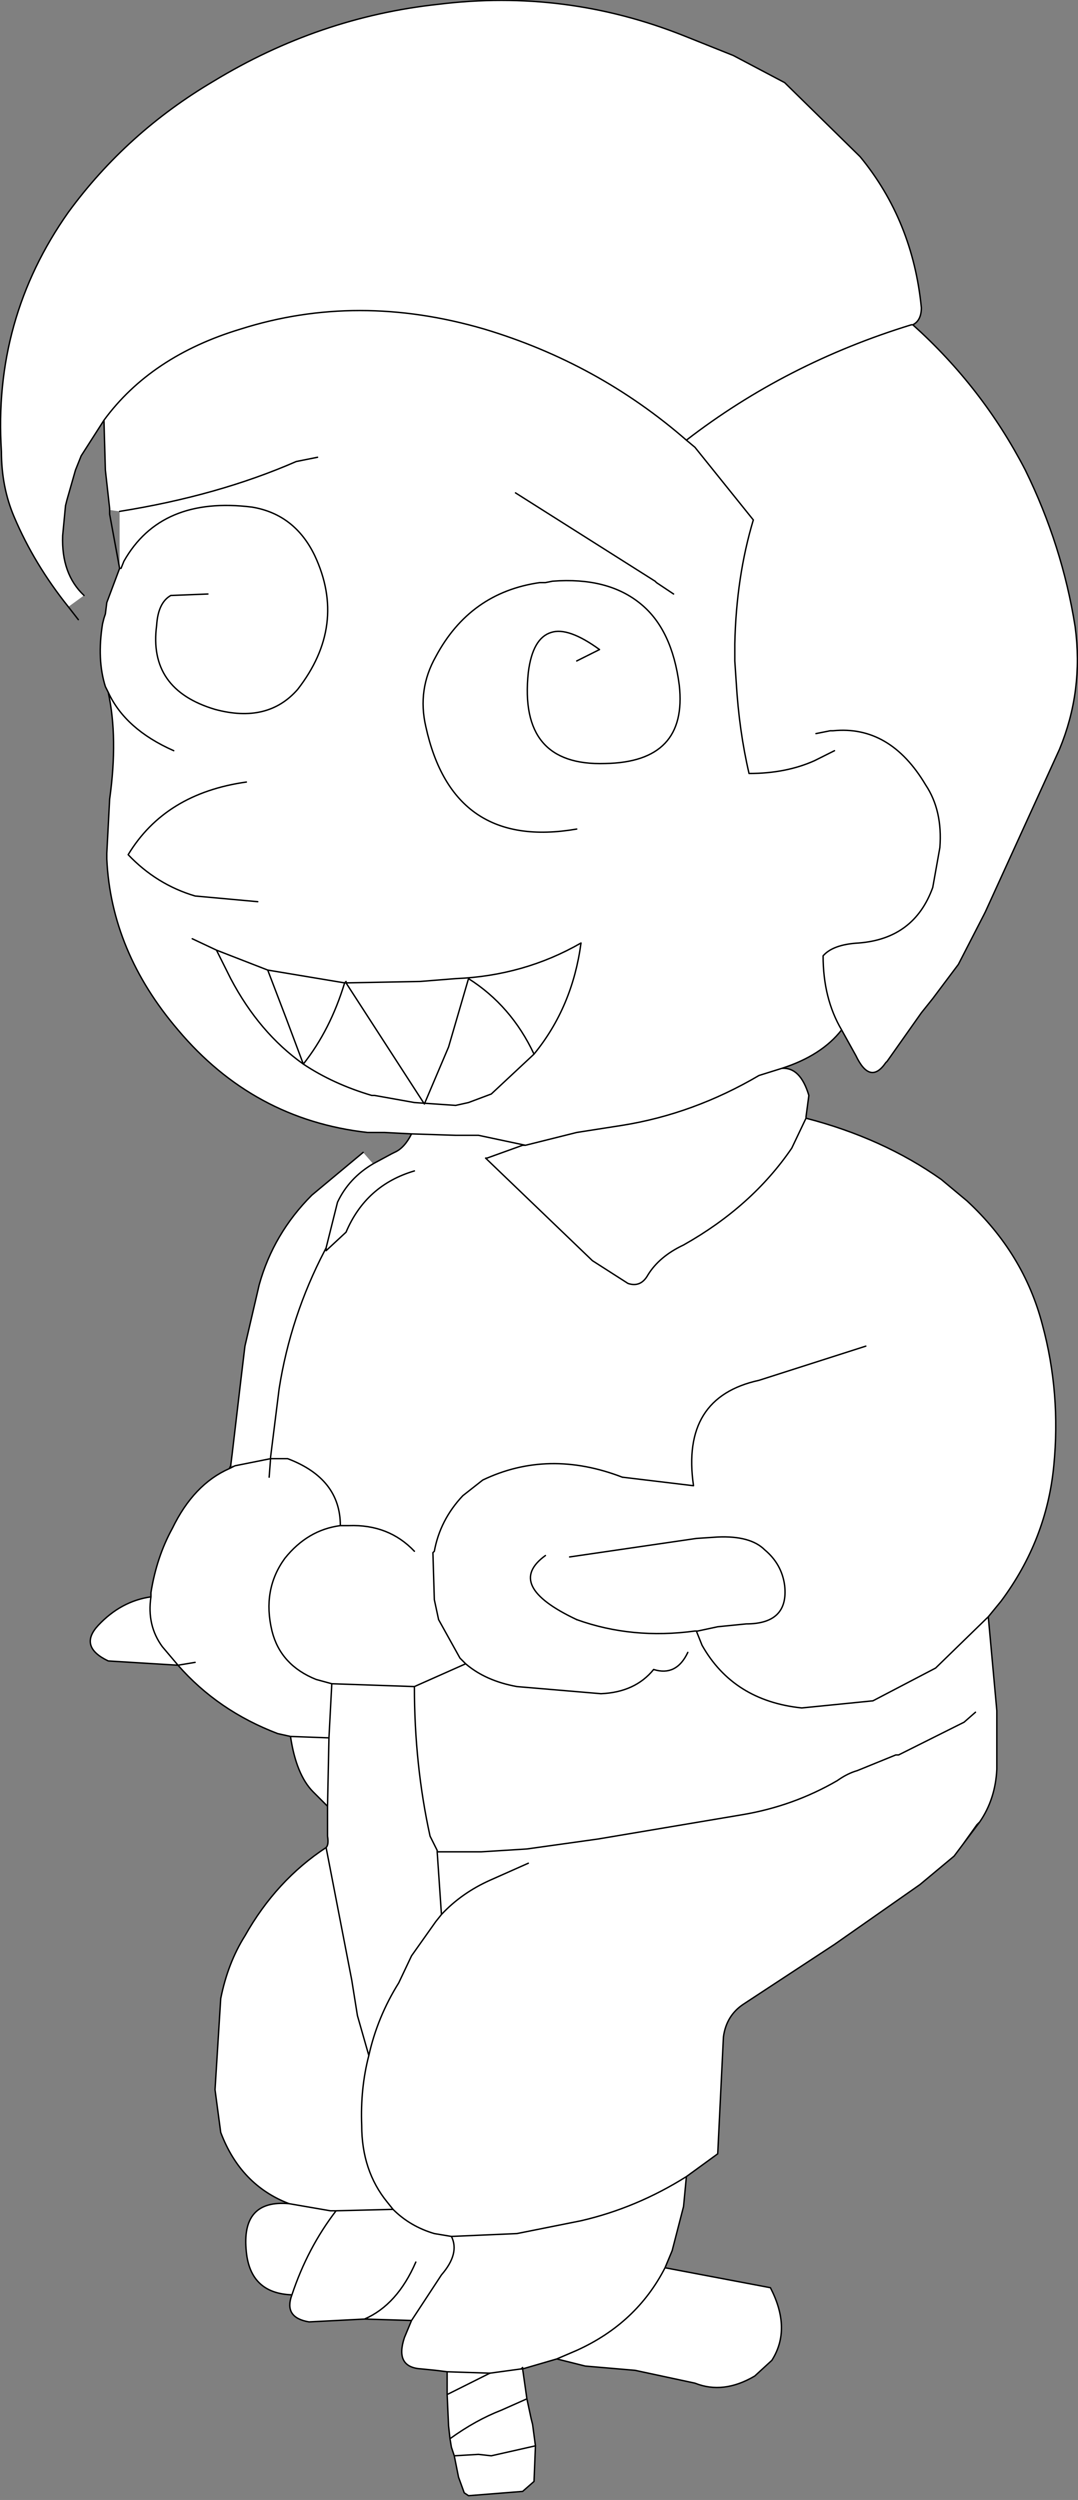 <?xml version="1.0" encoding="UTF-8" standalone="no"?>
<svg xmlns:ffdec="https://www.free-decompiler.com/flash" xmlns:xlink="http://www.w3.org/1999/xlink" ffdec:objectType="shape" height="87.75px" width="37.85px" xmlns="http://www.w3.org/2000/svg">
  <rect width="100%" height="100%" fill="#808080" stroke="none"/>
  <g transform="matrix(1.0, 0.0, 0.0, 1.0, 18.9, 41.9)">
    <path d="M-16.5 -20.6 Q-17.7 -22.1 -18.4 -23.75 -18.85 -24.8 -18.85 -26.05 -19.15 -30.7 -16.5 -34.45 -14.45 -37.25 -11.4 -39.05 -7.7 -41.3 -3.5 -41.75 0.95 -42.3 5.1 -40.65 L6.85 -39.95 8.65 -39.0 11.3 -36.4 Q13.15 -34.15 13.45 -31.1 13.45 -30.65 13.15 -30.5 L13.1 -30.5 Q8.7 -29.15 5.2 -26.45 2.1 -29.15 -1.9 -30.35 -6.35 -31.65 -10.45 -30.35 -13.6 -29.4 -15.25 -27.15 -13.6 -29.4 -10.45 -30.35 -6.35 -31.65 -1.9 -30.35 2.1 -29.15 5.2 -26.45 8.7 -29.15 13.1 -30.5 L13.15 -30.5 Q15.6 -28.3 17.1 -25.4 18.4 -22.75 18.85 -19.9 19.15 -17.65 18.3 -15.6 L15.7 -9.9 15.65 -9.8 14.75 -8.05 13.85 -6.85 13.45 -6.35 12.25 -4.65 12.2 -4.6 Q11.65 -3.8 11.15 -4.85 L10.65 -5.75 Q9.95 -4.85 8.55 -4.4 9.2 -4.45 9.5 -3.45 L9.4 -2.7 9.4 -2.65 Q12.1 -1.95 14.15 -0.5 L15.05 0.25 Q17.05 2.1 17.7 4.6 18.35 7.0 18.1 9.55 17.85 12.15 16.25 14.3 L15.8 14.85 16.1 18.15 16.1 18.2 16.1 18.55 16.1 18.6 16.1 20.2 Q16.05 21.25 15.5 22.05 L15.4 22.15 14.9 22.85 14.6 23.25 13.4 24.25 10.4 26.35 7.2 28.45 Q6.6 28.85 6.5 29.6 L6.3 33.7 5.2 34.5 5.1 35.55 4.7 37.1 4.45 37.7 8.15 38.4 Q8.9 39.85 8.2 40.95 L7.6 41.5 Q6.5 42.15 5.5 41.75 L3.4 41.3 1.65 41.15 0.65 40.9 -0.55 41.25 -0.4 42.3 -0.25 43.0 -0.2 43.2 -0.1 43.95 -0.15 45.2 -0.55 45.55 -2.45 45.7 -2.6 45.6 -2.8 45.05 -2.95 44.3 -3.05 44.0 -3.1 43.7 -3.15 43.25 -3.2 42.15 -3.2 41.35 -3.6 41.3 -4.1 41.25 Q-5.05 41.2 -4.7 40.15 L-4.45 39.55 -6.1 39.5 -8.05 39.6 Q-8.95 39.45 -8.65 38.65 -10.1 38.6 -10.25 37.15 -10.45 35.3 -8.75 35.45 -10.45 34.8 -11.15 32.95 L-11.35 31.45 -11.15 28.25 Q-10.9 27.0 -10.3 26.05 -9.2 24.1 -7.45 22.95 -7.35 22.85 -7.4 22.55 L-7.4 21.5 -7.9 21.0 Q-8.5 20.4 -8.7 19.05 L-9.15 18.95 Q-11.25 18.15 -12.65 16.55 L-15.1 16.4 Q-16.15 15.9 -15.45 15.15 -14.65 14.3 -13.6 14.15 L-13.6 14.0 Q-13.4 12.75 -12.85 11.75 -12.1 10.2 -10.85 9.65 L-10.65 9.55 -9.4 9.3 -9.4 9.25 -9.1 6.85 Q-8.7 4.3 -7.5 2.0 L-7.45 2.0 -7.45 1.9 -7.5 2.0 Q-8.7 4.3 -9.1 6.85 L-9.4 9.25 -9.4 9.3 -10.65 9.55 -10.8 9.55 -10.75 9.15 -10.45 6.6 -10.3 5.35 -9.8 3.2 Q-9.3 1.4 -7.95 0.05 L-6.15 -1.45 -5.8 -1.05 -5.15 -1.4 -5.05 -1.45 Q-4.7 -1.6 -4.45 -2.1 L-5.4 -2.15 -5.95 -2.15 -6.0 -2.15 Q-10.0 -2.6 -12.65 -5.75 -15.0 -8.5 -15.15 -11.75 L-15.15 -11.9 -15.15 -11.95 -15.05 -13.85 Q-14.75 -16.0 -15.1 -17.6 L-15.2 -17.8 Q-15.5 -18.75 -15.3 -20.0 L-15.25 -20.2 -15.2 -20.35 -15.15 -20.75 -14.7 -21.95 -14.65 -21.95 -14.55 -22.2 Q-13.25 -24.5 -10.05 -24.1 -8.55 -23.85 -7.85 -22.4 -6.7 -19.95 -8.45 -17.7 -9.5 -16.5 -11.35 -17.0 -13.7 -17.7 -13.4 -19.95 -13.35 -20.75 -12.9 -21.0 L-12.85 -21.0 -11.6 -21.05 -12.85 -21.0 -12.9 -21.0 Q-13.35 -20.75 -13.4 -19.95 -13.7 -17.7 -11.35 -17.0 -9.5 -16.5 -8.45 -17.7 -6.7 -19.95 -7.85 -22.4 -8.55 -23.85 -10.05 -24.1 -13.25 -24.5 -14.55 -22.2 L-14.65 -21.95 -14.7 -21.95 -14.7 -23.95 -15.05 -24.0 -15.05 -24.05 -15.2 -25.4 -15.25 -27.15 -16.05 -25.9 -16.25 -25.4 -16.55 -24.35 -16.6 -24.15 -16.7 -23.1 Q-16.75 -21.75 -15.95 -21.0 L-16.5 -20.6 M6.3 15.2 L7.3 15.1 Q8.8 15.1 8.65 13.75 8.55 13.0 7.95 12.5 7.45 12.0 6.3 12.05 L5.55 12.1 1.1 12.75 5.55 12.1 6.3 12.05 Q7.45 12.0 7.95 12.5 8.55 13.0 8.65 13.75 8.8 15.1 7.3 15.1 L6.3 15.2 5.5 15.35 5.55 15.35 5.6 15.35 6.3 15.2 M8.55 -4.4 L7.75 -4.15 Q5.45 -2.8 2.95 -2.4 L1.35 -2.15 -0.45 -1.7 -0.55 -1.7 -1.8 -1.25 -1.85 -1.25 1.9 2.35 3.15 3.15 Q3.6 3.3 3.85 2.85 4.25 2.2 5.1 1.8 7.5 0.45 8.9 -1.6 L9.4 -2.65 8.9 -1.6 Q7.5 0.45 5.1 1.8 4.25 2.2 3.85 2.85 3.6 3.3 3.15 3.15 L1.9 2.35 -1.85 -1.25 -1.8 -1.25 -0.55 -1.7 -0.45 -1.7 -2.1 -2.05 -2.9 -2.05 -4.45 -2.1 -2.9 -2.05 -2.1 -2.05 -0.45 -1.7 1.35 -2.15 2.95 -2.4 Q5.45 -2.8 7.75 -4.15 L8.55 -4.4 M4.75 -21.05 L4.15 -21.45 4.1 -21.5 -0.8 -24.6 4.1 -21.5 4.15 -21.45 4.75 -21.05 M1.35 -18.7 L2.15 -19.1 Q1.05 -19.9 0.45 -19.7 -0.2 -19.5 -0.35 -18.3 -0.7 -15.0 2.35 -15.1 5.25 -15.15 4.95 -17.85 4.7 -19.8 3.6 -20.7 2.45 -21.65 0.5 -21.5 L0.25 -21.45 0.15 -21.45 0.1 -21.45 0.05 -21.45 Q-2.4 -21.1 -3.6 -18.85 -4.25 -17.7 -3.95 -16.4 -3.0 -12.05 1.35 -12.8 -3.0 -12.05 -3.95 -16.4 -4.25 -17.7 -3.6 -18.85 -2.4 -21.1 0.05 -21.45 L0.1 -21.45 0.15 -21.45 0.25 -21.45 0.5 -21.5 Q2.45 -21.65 3.6 -20.7 4.7 -19.8 4.95 -17.85 5.25 -15.15 2.35 -15.1 -0.7 -15.0 -0.35 -18.3 -0.2 -19.5 0.45 -19.7 1.05 -19.9 2.15 -19.1 L1.35 -18.7 M10.65 -5.75 Q10.0 -6.85 10.0 -8.35 10.35 -8.75 11.25 -8.8 13.2 -8.95 13.85 -10.75 L14.1 -12.15 Q14.2 -13.45 13.6 -14.35 12.35 -16.45 10.35 -16.25 L10.25 -16.25 9.75 -16.15 10.25 -16.25 10.35 -16.25 Q12.35 -16.45 13.6 -14.35 14.2 -13.45 14.1 -12.15 L13.85 -10.75 Q13.2 -8.95 11.25 -8.8 10.35 -8.75 10.0 -8.35 10.0 -6.85 10.65 -5.75 M5.2 -26.45 L5.5 -26.2 7.55 -23.65 Q6.95 -21.65 6.9 -19.3 L6.9 -18.7 6.95 -17.95 Q7.05 -16.25 7.4 -14.75 8.7 -14.75 9.7 -15.2 L10.4 -15.55 9.7 -15.2 Q8.7 -14.75 7.4 -14.75 7.05 -16.25 6.95 -17.95 L6.9 -18.7 6.9 -19.3 Q6.95 -21.65 7.55 -23.65 L5.5 -26.2 5.2 -26.45 M15.8 14.85 L13.95 16.65 11.75 17.8 9.25 18.05 Q6.85 17.8 5.75 15.85 L5.65 15.6 5.55 15.35 5.65 15.6 5.75 15.85 Q6.85 17.8 9.25 18.05 L11.75 17.8 13.95 16.65 15.8 14.85 M11.5 5.35 L7.75 6.55 Q5.0 7.15 5.45 10.25 L2.95 9.95 5.45 10.25 Q5.0 7.15 7.75 6.55 L11.5 5.35 M1.35 14.95 Q3.3 15.65 5.5 15.35 3.3 15.65 1.35 14.95 -1.2 13.75 0.25 12.7 -1.2 13.75 1.35 14.95 M15.35 18.2 L14.95 18.55 12.65 19.7 12.55 19.7 11.2 20.25 Q10.85 20.35 10.5 20.6 8.95 21.5 7.15 21.8 L2.1 22.65 -0.4 23.0 -2.0 23.1 -3.55 23.1 -3.55 23.05 -3.8 22.55 Q-4.35 20.05 -4.35 17.3 L-2.55 16.5 Q-1.85 17.1 -0.75 17.3 L2.2 17.55 Q3.4 17.5 4.05 16.7 3.4 17.5 2.2 17.55 L-0.75 17.3 Q-1.85 17.1 -2.55 16.5 L-4.35 17.3 Q-4.35 20.05 -3.8 22.55 L-3.55 23.05 -3.55 23.1 -2.0 23.1 -0.4 23.0 2.1 22.65 7.15 21.8 Q8.95 21.5 10.5 20.6 10.85 20.35 11.2 20.25 L12.55 19.7 12.65 19.7 14.95 18.55 15.35 18.2 M5.25 16.1 Q4.85 16.95 4.05 16.7 4.85 16.95 5.25 16.1 M-7.75 -25.85 L-8.5 -25.7 Q-11.25 -24.5 -14.7 -23.95 -11.25 -24.5 -8.5 -25.7 L-7.75 -25.85 M4.45 37.7 Q3.45 39.65 1.35 40.6 L0.65 40.9 1.35 40.6 Q3.45 39.65 4.45 37.7 M-4.45 39.55 L-3.4 37.95 Q-2.75 37.2 -3.05 36.6 L-0.75 36.5 1.5 36.05 Q3.45 35.6 5.2 34.5 3.45 35.6 1.5 36.05 L-0.75 36.5 -3.05 36.6 Q-2.75 37.2 -3.4 37.95 L-4.45 39.55 M-12.15 -8.95 L-11.3 -8.55 -10.8 -7.55 Q-9.8 -5.65 -8.25 -4.55 -7.2 -3.85 -5.85 -3.45 L-5.75 -3.45 -4.35 -3.2 -2.9 -3.1 -2.45 -3.2 -1.65 -3.5 -0.15 -4.9 Q1.2 -6.55 1.5 -8.8 -0.5 -7.65 -2.9 -7.55 L-4.15 -7.45 -6.75 -7.4 -4.15 -7.45 -2.9 -7.55 Q-0.5 -7.65 1.5 -8.8 1.2 -6.55 -0.15 -4.9 L-1.65 -3.5 -2.45 -3.2 -2.9 -3.1 -4.35 -3.2 -5.75 -3.45 -5.85 -3.45 Q-7.2 -3.85 -8.25 -4.55 -9.8 -5.65 -10.8 -7.55 L-11.3 -8.55 -12.15 -8.95 M-9.85 -10.25 L-12.05 -10.45 Q-13.4 -10.85 -14.4 -11.9 -13.1 -14.05 -10.25 -14.45 -13.1 -14.05 -14.4 -11.9 -13.4 -10.85 -12.05 -10.45 L-9.85 -10.25 M-15.1 -17.6 Q-14.5 -16.3 -12.8 -15.55 -14.5 -16.3 -15.1 -17.6 M-6.75 -7.4 L-6.75 -7.45 -6.8 -7.4 -6.75 -7.4 -4.0 -3.15 -3.15 -5.15 -2.45 -7.55 Q-0.95 -6.6 -0.15 -4.9 -0.95 -6.6 -2.45 -7.55 L-3.15 -5.15 -4.0 -3.15 -6.75 -7.4 M-9.5 -7.85 L-8.85 -6.15 -8.25 -4.55 Q-7.3 -5.75 -6.8 -7.4 L-9.5 -7.85 -11.3 -8.55 -9.5 -7.85 -6.8 -7.4 Q-7.3 -5.75 -8.25 -4.55 L-8.85 -6.15 -9.5 -7.85 M-4.35 12.55 Q-5.25 11.6 -6.65 11.65 L-6.95 11.65 Q-8.1 11.8 -8.9 12.8 -9.7 13.9 -9.35 15.35 -9.05 16.55 -7.8 17.05 L-7.25 17.2 -7.35 19.1 -8.7 19.05 -7.35 19.1 -7.25 17.2 -7.8 17.05 Q-9.05 16.55 -9.35 15.35 -9.7 13.9 -8.9 12.8 -8.1 11.8 -6.95 11.65 -6.95 10.0 -8.8 9.3 L-9.4 9.3 -9.45 9.95 -9.4 9.3 -8.8 9.3 Q-6.95 10.0 -6.95 11.65 L-6.65 11.65 Q-5.25 11.6 -4.35 12.55 M-5.8 -1.05 Q-6.65 -0.55 -7.05 0.3 L-7.45 1.9 -7.05 0.3 Q-6.65 -0.55 -5.8 -1.05 M-4.35 -0.8 Q-6.05 -0.3 -6.75 1.35 L-7.45 2.0 -6.75 1.35 Q-6.05 -0.3 -4.35 -0.8 M-2.55 16.5 L-2.75 16.3 -3.5 14.95 -3.65 14.25 -3.7 12.6 -3.65 12.55 Q-3.45 11.45 -2.65 10.6 L-1.95 10.05 Q0.35 8.95 2.95 9.95 0.35 8.95 -1.95 10.05 L-2.65 10.6 Q-3.45 11.45 -3.65 12.55 L-3.7 12.6 -3.65 14.25 -3.5 14.95 -2.75 16.3 -2.55 16.5 M-5.1 35.65 Q-4.5 36.25 -3.65 36.5 L-3.05 36.6 -3.65 36.5 Q-4.5 36.25 -5.1 35.65 L-7.1 35.7 -7.3 35.7 -8.75 35.45 -7.3 35.7 -7.1 35.7 -5.1 35.65 -5.3 35.4 Q-6.2 34.3 -6.2 32.7 -6.25 31.4 -5.95 30.25 -6.25 31.4 -6.2 32.7 -6.2 34.3 -5.3 35.4 L-5.1 35.65 M-3.4 25.3 L-3.6 25.55 -4.45 26.75 -4.9 27.7 Q-5.65 28.9 -5.95 30.25 L-6.35 28.85 -6.55 27.6 -7.45 22.95 -6.55 27.6 -6.35 28.85 -5.95 30.25 Q-5.65 28.9 -4.9 27.7 L-4.45 26.75 -3.6 25.55 -3.4 25.3 -3.55 23.1 -3.4 25.3 Q-2.7 24.55 -1.7 24.1 L-0.35 23.5 -1.7 24.1 Q-2.7 24.55 -3.4 25.3 M-4.35 17.3 L-7.25 17.2 -4.35 17.3 M-7.4 21.5 L-7.35 19.1 -7.4 21.5 M-12.05 16.45 L-12.65 16.55 -13.2 15.9 Q-13.75 15.15 -13.6 14.15 -13.75 15.15 -13.2 15.9 L-12.65 16.55 -12.05 16.45 M-0.6 41.25 L-0.55 41.2 -0.55 41.25 -0.55 41.2 -0.6 41.25 -0.55 41.25 -0.6 41.25 -1.7 41.4 -0.6 41.25 M-0.4 42.3 L-1.3 42.7 Q-2.2 43.05 -3.1 43.7 -2.2 43.05 -1.3 42.7 L-0.4 42.3 M-3.2 42.15 L-1.7 41.4 -3.2 42.15 M-3.2 41.35 L-1.7 41.4 -3.2 41.35 M-0.1 43.95 L-1.65 44.3 -2.1 44.25 -2.95 44.3 -2.1 44.25 -1.65 44.3 -0.1 43.95 M-8.65 38.65 Q-8.1 37.0 -7.1 35.7 -8.1 37.0 -8.65 38.65 M-4.3 37.5 Q-4.95 39.0 -6.1 39.5 -4.95 39.0 -4.3 37.5" fill="#ffffff" fill-rule="evenodd" stroke="none"/>
    <path d="M13.15 -30.5 Q13.45 -30.65 13.45 -31.1 13.15 -34.15 11.3 -36.4 L8.65 -39.0 6.85 -39.95 5.1 -40.65 Q0.95 -42.3 -3.5 -41.75 -7.7 -41.3 -11.4 -39.05 -14.45 -37.25 -16.5 -34.45 -19.15 -30.7 -18.85 -26.05 -18.85 -24.8 -18.4 -23.75 -17.7 -22.1 -16.5 -20.6 L-16.15 -20.15 M-15.95 -21.0 Q-16.75 -21.75 -16.7 -23.1 L-16.6 -24.15 -16.55 -24.35 -16.25 -25.4 -16.05 -25.9 -15.25 -27.15 Q-13.6 -29.4 -10.45 -30.35 -6.35 -31.65 -1.9 -30.35 2.1 -29.15 5.2 -26.45 8.7 -29.15 13.1 -30.5 L13.15 -30.5 Q15.6 -28.3 17.1 -25.4 18.4 -22.75 18.85 -19.9 19.15 -17.65 18.3 -15.6 L15.7 -9.9 15.65 -9.8 14.75 -8.05 13.85 -6.85 13.45 -6.35 12.25 -4.65 12.2 -4.6 Q11.65 -3.8 11.15 -4.85 L10.65 -5.75 Q9.95 -4.85 8.55 -4.4 9.2 -4.45 9.5 -3.45 L9.4 -2.7 9.4 -2.65 Q12.1 -1.95 14.15 -0.5 L15.05 0.25 Q17.05 2.1 17.7 4.6 18.35 7.0 18.1 9.55 17.85 12.15 16.25 14.3 L15.8 14.85 16.1 18.15 16.1 18.2 16.1 18.55 16.1 18.6 16.1 20.2 Q16.05 21.25 15.5 22.05 L14.6 23.25 13.4 24.25 10.4 26.35 7.2 28.45 Q6.6 28.85 6.5 29.6 L6.3 33.7 5.2 34.5 5.1 35.55 4.7 37.1 4.45 37.7 8.15 38.4 Q8.9 39.85 8.2 40.95 L7.6 41.5 Q6.5 42.15 5.5 41.75 L3.4 41.3 1.65 41.15 0.65 40.9 -0.55 41.25 -0.6 41.25 -1.7 41.4 -3.2 41.35 -3.6 41.3 -4.1 41.25 Q-5.05 41.2 -4.7 40.15 L-4.45 39.55 -6.1 39.5 -8.05 39.6 Q-8.95 39.45 -8.65 38.65 -10.1 38.6 -10.25 37.15 -10.45 35.3 -8.75 35.45 -10.45 34.8 -11.15 32.95 L-11.35 31.45 -11.15 28.25 Q-10.9 27.0 -10.3 26.05 -9.2 24.1 -7.45 22.95 -7.35 22.85 -7.4 22.55 L-7.4 21.5 -7.9 21.0 Q-8.5 20.4 -8.7 19.05 L-9.15 18.95 Q-11.25 18.15 -12.65 16.55 L-15.1 16.4 Q-16.15 15.9 -15.45 15.15 -14.65 14.3 -13.6 14.15 L-13.6 14.0 Q-13.4 12.75 -12.85 11.75 -12.1 10.2 -10.85 9.65 L-10.8 9.55 -10.75 9.15 -10.45 6.6 -10.3 5.35 -9.8 3.2 Q-9.3 1.4 -7.95 0.05 L-6.15 -1.45 M-5.8 -1.05 L-5.15 -1.4 -5.05 -1.45 Q-4.7 -1.6 -4.45 -2.1 L-5.4 -2.15 -5.95 -2.15 -6.0 -2.15 Q-10.0 -2.6 -12.65 -5.75 -15.0 -8.5 -15.15 -11.75 L-15.15 -11.9 -15.15 -11.95 -15.05 -13.85 Q-14.75 -16.0 -15.1 -17.6 L-15.2 -17.8 Q-15.5 -18.75 -15.3 -20.0 L-15.25 -20.2 -15.2 -20.35 -15.15 -20.75 -14.7 -21.95 -15.05 -23.85 -15.05 -23.9 -15.05 -24.0 -15.05 -24.05 -15.2 -25.4 -15.25 -27.15 M10.4 -15.55 L9.7 -15.2 Q8.7 -14.75 7.4 -14.75 7.05 -16.25 6.95 -17.95 L6.9 -18.7 6.9 -19.3 Q6.95 -21.65 7.55 -23.65 L5.5 -26.2 5.2 -26.45 M9.75 -16.15 L10.25 -16.25 10.35 -16.25 Q12.35 -16.45 13.6 -14.35 14.2 -13.45 14.1 -12.15 L13.85 -10.75 Q13.2 -8.95 11.25 -8.8 10.35 -8.75 10.0 -8.35 10.0 -6.85 10.65 -5.75 M1.35 -12.8 Q-3.0 -12.05 -3.95 -16.4 -4.25 -17.7 -3.6 -18.85 -2.4 -21.1 0.05 -21.45 L0.1 -21.45 0.15 -21.45 0.25 -21.45 0.5 -21.5 Q2.45 -21.65 3.6 -20.7 4.7 -19.8 4.95 -17.85 5.25 -15.15 2.35 -15.1 -0.7 -15.0 -0.35 -18.3 -0.2 -19.5 0.45 -19.7 1.05 -19.9 2.15 -19.1 L1.35 -18.7 M-0.8 -24.6 L4.1 -21.5 4.15 -21.45 4.75 -21.05 M9.4 -2.65 L8.9 -1.6 Q7.5 0.45 5.1 1.8 4.25 2.2 3.85 2.85 3.6 3.3 3.15 3.15 L1.9 2.35 -1.85 -1.25 -1.8 -1.25 -0.55 -1.7 -0.45 -1.7 -2.1 -2.05 -2.9 -2.05 -4.45 -2.1 M-0.45 -1.7 L1.35 -2.15 2.95 -2.4 Q5.45 -2.8 7.75 -4.15 L8.55 -4.4 M1.1 12.75 L5.55 12.1 6.3 12.05 Q7.45 12.0 7.95 12.5 8.55 13.0 8.65 13.75 8.8 15.1 7.3 15.1 L6.3 15.2 5.6 15.35 5.5 15.35 Q3.3 15.65 1.35 14.95 M5.55 15.35 L5.65 15.6 5.75 15.85 Q6.85 17.8 9.25 18.05 L11.75 17.8 13.95 16.65 15.8 14.85 M5.5 15.35 L5.55 15.35 M4.05 16.7 Q3.4 17.5 2.2 17.55 L-0.75 17.3 Q-1.85 17.1 -2.55 16.5 L-4.35 17.3 Q-4.35 20.05 -3.8 22.55 L-3.55 23.05 -3.55 23.1 -2.0 23.1 -0.4 23.0 2.1 22.65 7.15 21.8 Q8.95 21.5 10.5 20.6 10.85 20.35 11.2 20.25 L12.55 19.7 12.65 19.7 14.95 18.55 15.35 18.2 M15.5 22.05 L15.4 22.15 14.9 22.85 14.6 23.25 M5.2 34.5 Q3.45 35.6 1.5 36.05 L-0.75 36.5 -3.05 36.6 Q-2.75 37.2 -3.4 37.95 L-4.45 39.55 M0.65 40.9 L1.35 40.6 Q3.45 39.65 4.45 37.7 M-14.7 -23.95 Q-11.25 -24.5 -8.5 -25.7 L-7.75 -25.85 M-14.7 -21.95 L-14.65 -21.95 -14.55 -22.2 Q-13.25 -24.5 -10.05 -24.1 -8.55 -23.85 -7.85 -22.4 -6.7 -19.95 -8.45 -17.7 -9.5 -16.5 -11.35 -17.0 -13.7 -17.7 -13.4 -19.95 -13.35 -20.75 -12.9 -21.0 L-12.85 -21.0 -11.6 -21.05 M-12.8 -15.55 Q-14.5 -16.3 -15.1 -17.6 M-10.25 -14.45 Q-13.1 -14.05 -14.4 -11.9 -13.4 -10.85 -12.05 -10.45 L-9.85 -10.25 M-6.75 -7.4 L-4.15 -7.45 -2.9 -7.55 Q-0.5 -7.65 1.5 -8.8 1.2 -6.55 -0.15 -4.9 L-1.65 -3.5 -2.45 -3.2 -2.9 -3.1 -4.35 -3.2 -5.75 -3.45 -5.85 -3.45 Q-7.2 -3.85 -8.25 -4.55 -9.8 -5.65 -10.8 -7.55 L-11.3 -8.55 -12.15 -8.95 M-6.75 -7.4 L-6.75 -7.45 -6.8 -7.4 -6.75 -7.4 -4.0 -3.15 -3.15 -5.15 -2.45 -7.55 Q-0.95 -6.6 -0.15 -4.9 M-11.3 -8.55 L-9.5 -7.85 -6.8 -7.4 Q-7.3 -5.75 -8.25 -4.55 L-8.85 -6.15 -9.5 -7.85 M-7.45 2.0 L-7.45 1.9 -7.5 2.0 Q-8.7 4.3 -9.1 6.85 L-9.4 9.25 -9.4 9.3 -10.65 9.55 -10.85 9.65 M-7.45 2.0 L-6.75 1.35 Q-6.05 -0.3 -4.35 -0.8 M-7.45 1.9 L-7.05 0.3 Q-6.65 -0.55 -5.8 -1.05 M-8.7 19.05 L-7.35 19.1 -7.25 17.2 -7.8 17.05 Q-9.05 16.55 -9.35 15.35 -9.7 13.9 -8.9 12.8 -8.1 11.8 -6.95 11.65 -6.95 10.0 -8.8 9.3 L-9.4 9.3 -9.45 9.95 M-6.95 11.65 L-6.65 11.65 Q-5.25 11.6 -4.35 12.55 M2.95 9.95 Q0.35 8.95 -1.95 10.05 L-2.65 10.6 Q-3.45 11.45 -3.65 12.55 L-3.7 12.6 -3.65 14.25 -3.5 14.95 -2.75 16.3 -2.55 16.5 M-13.6 14.15 Q-13.75 15.15 -13.2 15.9 L-12.65 16.55 -12.05 16.45 M-7.35 19.1 L-7.4 21.5 M-3.55 23.1 L-3.4 25.3 Q-2.7 24.55 -1.7 24.1 L-0.35 23.5 M-7.25 17.2 L-4.35 17.3 M-7.45 22.95 L-6.55 27.6 -6.35 28.85 -5.95 30.25 Q-5.65 28.9 -4.9 27.7 L-4.45 26.75 -3.6 25.55 -3.4 25.3 M-8.75 35.45 L-7.3 35.7 -7.1 35.7 -5.1 35.65 -5.3 35.4 Q-6.2 34.3 -6.2 32.7 -6.25 31.4 -5.95 30.25 M-3.05 36.6 L-3.65 36.5 Q-4.5 36.25 -5.1 35.65 M-6.1 39.5 Q-4.95 39.0 -4.3 37.5 M-7.1 35.7 Q-8.1 37.0 -8.65 38.65" fill="none" stroke="#000000" stroke-linecap="round" stroke-linejoin="round" stroke-width="0.05"/>
    <path d="M-0.55 41.25 L-0.4 42.3 -0.25 43.0 -0.2 43.2 -0.1 43.95 -0.15 45.2 -0.55 45.55 -2.45 45.7 -2.6 45.6 -2.8 45.05 -2.95 44.3 -3.05 44.0 -3.1 43.7 -3.15 43.25 -3.2 42.15 -3.2 41.35 M2.95 9.95 L5.45 10.25 Q5.0 7.15 7.75 6.55 L11.5 5.35 M1.35 14.95 Q-1.2 13.75 0.25 12.7 M4.05 16.7 Q4.85 16.95 5.25 16.1 M-0.55 41.25 L-0.55 41.2 -0.6 41.25 M-3.1 43.7 Q-2.2 43.05 -1.3 42.7 L-0.4 42.3 M-1.7 41.4 L-3.2 42.15 M-2.95 44.3 L-2.1 44.25 -1.65 44.3 -0.1 43.95" fill="none" stroke="#000000" stroke-linecap="round" stroke-linejoin="round" stroke-width="0.05"/>
  </g>
</svg>
